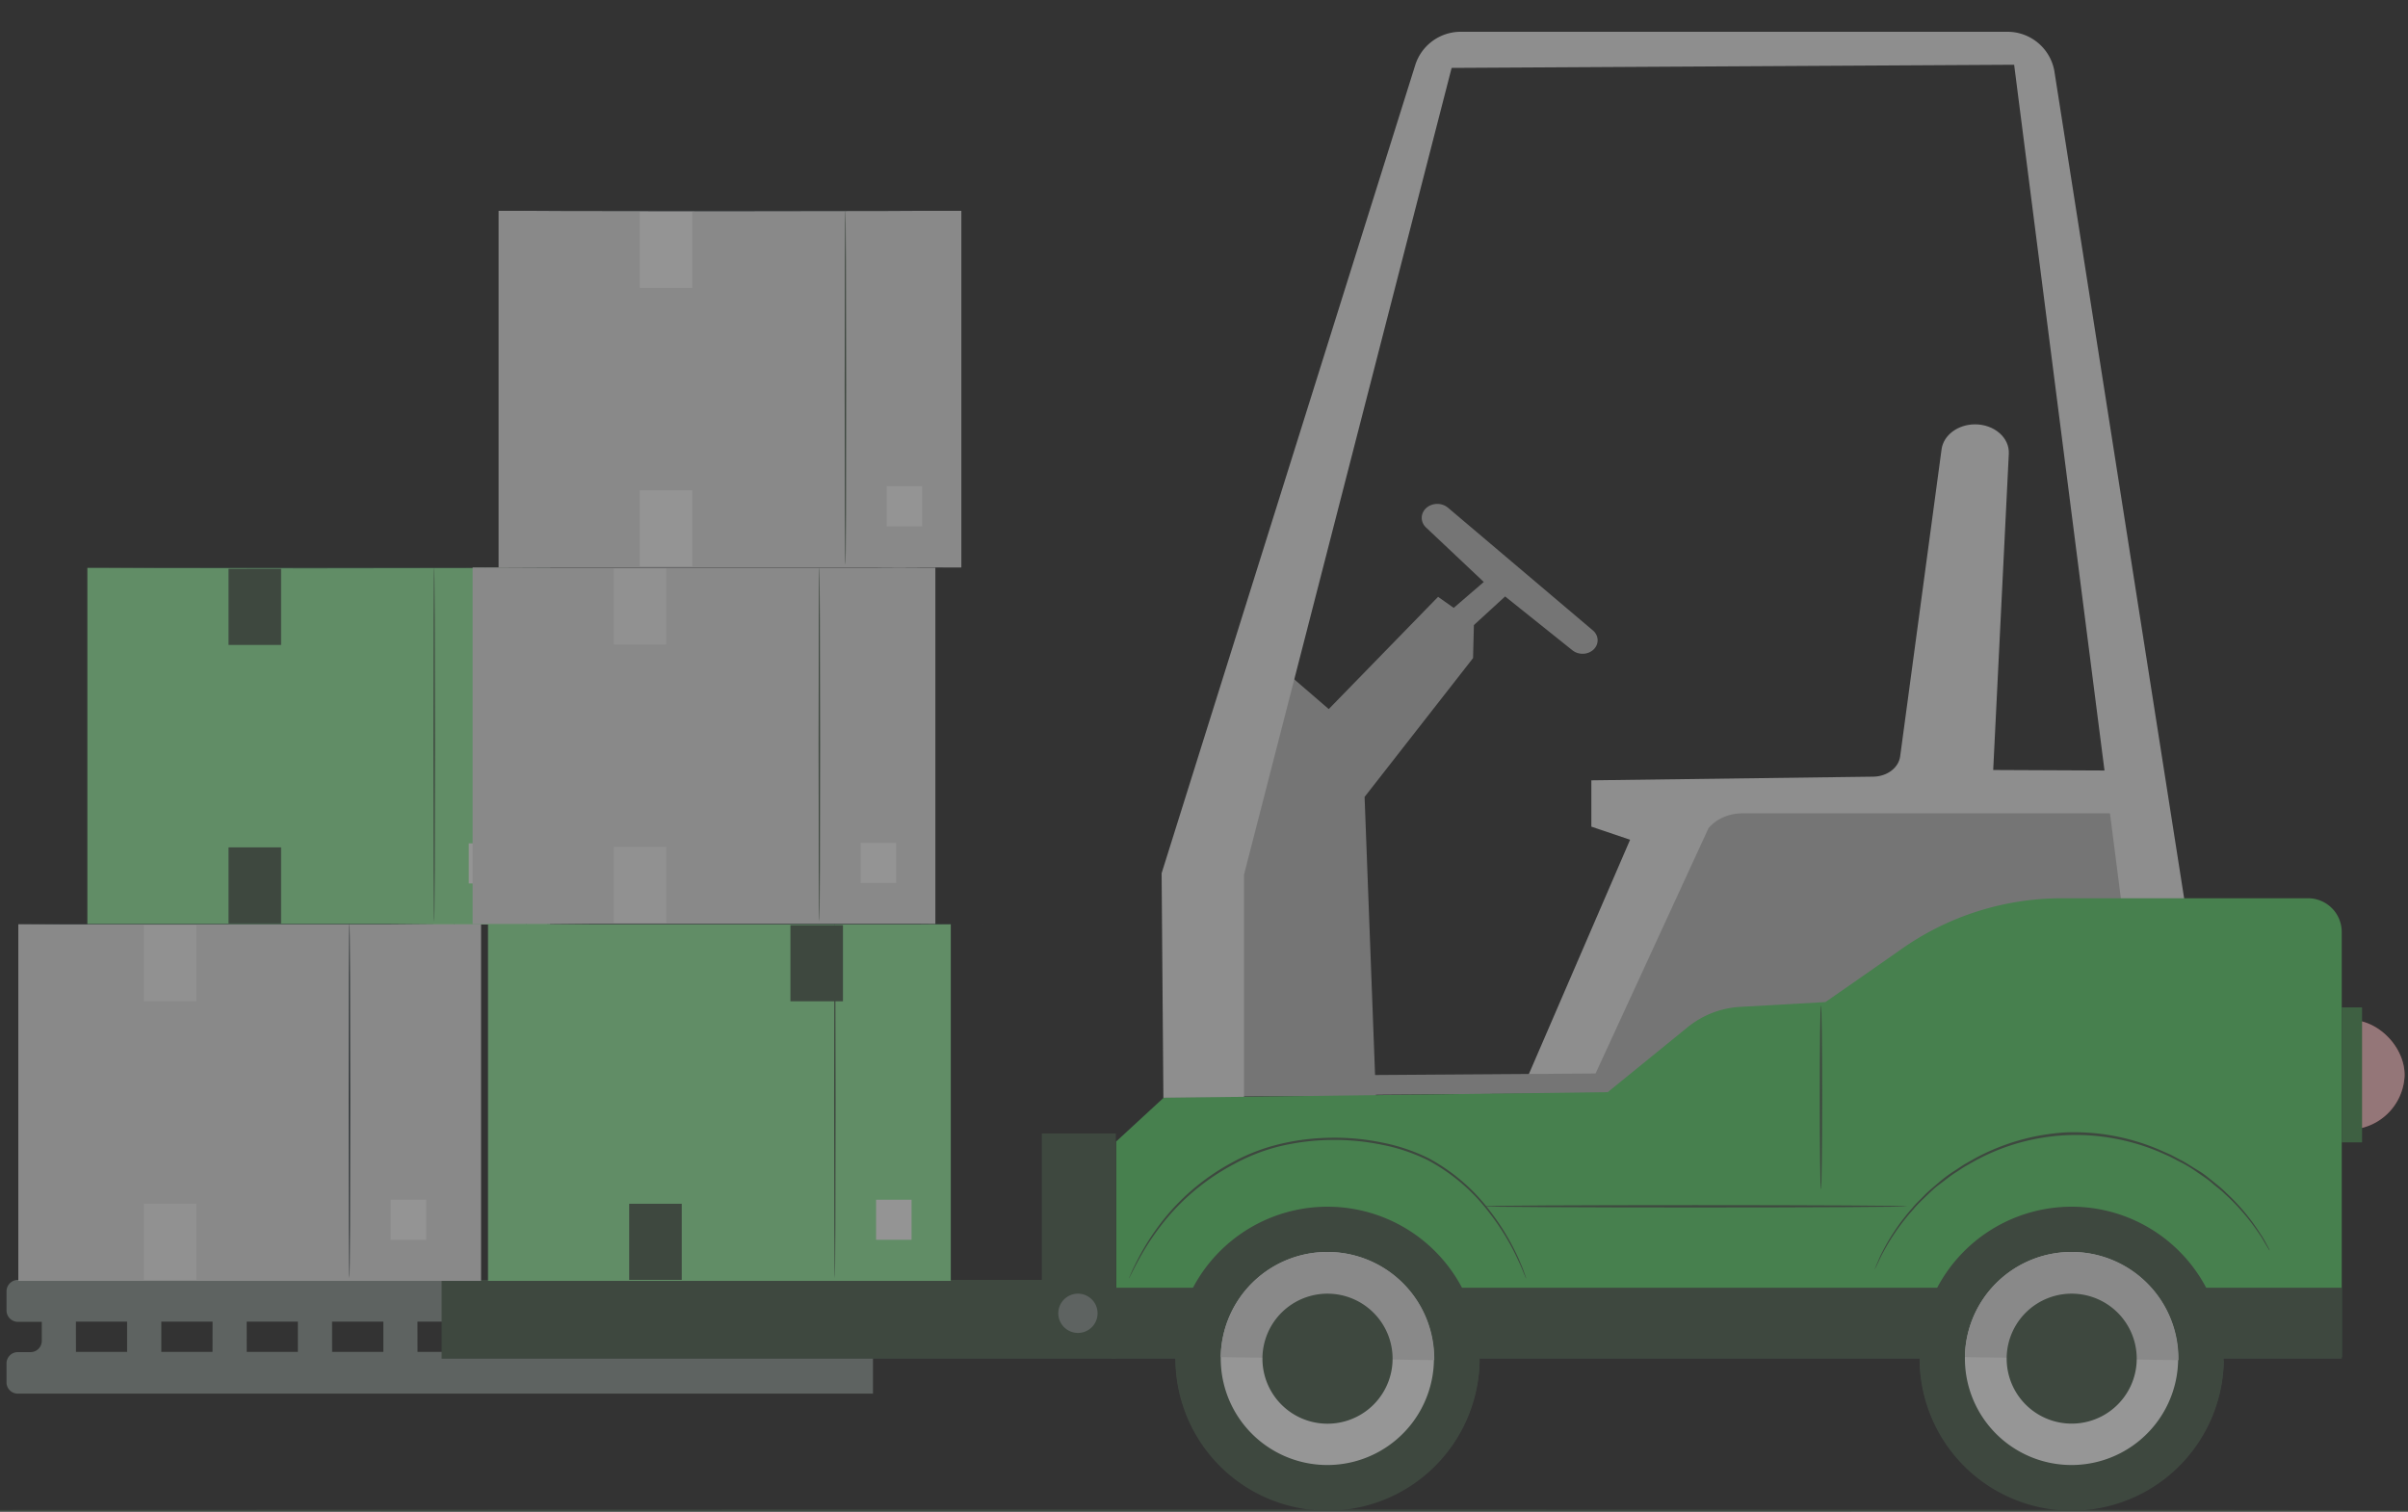 <svg width="301" height="189" fill="none" xmlns="http://www.w3.org/2000/svg"><rect width="100%" height="100%" fill="#333333" stroke="none"/><g opacity=".5" clip-path="url(#a)"><path d="M68.766 70.995H10.922v44.59h57.844v-44.59z" fill="#8FE89A"/><path d="M54.275 115.269c-.05 0-.095-9.938-.095-22.195s.045-22.195.095-22.195.094 9.932.094 22.195c0 12.262-.039 22.195-.094 22.195z" fill="#495D4C"/><path d="M63.029 105.437h-4.437v5.01h4.437v-5.01z" fill="#F5F5F5"/><path d="M35.136 71.112h-6.568v9.516h6.568v-9.516zM35.136 105.936h-6.568v9.516h6.568v-9.516z" fill="#495D4C"/><path d="M67.431 71.023a.444.444 0 0 1-.15 0H59.037l-20.271.028-20.277-.028h-8.24a.444.444 0 0 1-.15 0h2.249l6.141-.033h40.548l6.147.033h2.249z" fill="#263238"/><path d="M116.921 70.946H59.077v44.589h57.844v-44.59z" fill="#E0E0E0"/><path d="M102.418 115.219c-.05 0-.094-9.944-.094-22.195 0-12.252.044-22.195.094-22.195s.095 9.938.095 22.195-.034 22.195-.095 22.195z" fill="#495D4C"/><path d="M112.018 105.381h-4.436v5.01h4.436v-5.01z" fill="#F5F5F5"/><path opacity=".5" d="M83.29 71.056h-6.568v9.516h6.569v-9.516zM83.29 105.886h-6.568v9.516h6.569v-9.516z" fill="#fff"/><path d="M117.944 70.946h-2.221l-6.146.033H60.611a.74.74 0 0 1 .144 0h2.105l6.14-.028h40.549l6.146.028h2.105a.737.737 0 0 1 .144-.033z" fill="#0A0D0E"/><path d="M120.169 26.356H62.325v44.59h57.844v-44.59z" fill="#E0E0E0"/><path d="M105.678 70.63c-.05 0-.095-9.938-.095-22.195 0-12.258.045-22.195.095-22.195s.094 9.938.094 22.195-.022 22.194-.094 22.194z" fill="#495D4C"/><path d="M115.266 60.791h-4.436v5.01h4.436v-5.01zM86.539 26.472H79.97v9.516h6.569v-9.516zM86.539 61.296H79.97v9.516h6.569v-9.516z" fill="#F5F5F5"/><path d="M119.235 26.356h-2.254l-6.141.033-20.272.028-20.277-.028-6.146-.033h-2.249 8.395l20.277-.028 20.272.028h8.395z" fill="#263238"/><path d="M109.123 165.229v-5.221H2.247a1.437 1.437 0 0 0-1.432 1.459v2.364a1.433 1.433 0 0 0 1.432 1.426h2.976v2.38a1.408 1.408 0 0 1-1.41 1.404H2.225a1.412 1.412 0 0 0-1.41 1.409v2.409a1.408 1.408 0 0 0 1.41 1.37h106.898v-5.216h-24.89v-3.784h24.89zm-78.287 0h6.401v3.784h-6.396l-.005-3.784zm-4.27 3.784h-6.402v-3.784h6.408l-.006 3.784zm14.941-3.784h6.413v3.784h-6.407l-.006-3.784zm10.677 0h6.402v3.784H52.19l-.006-3.784zm10.672 0h6.407v3.784h-6.402l-.005-3.784zm-53.369 0h6.402v3.784H9.493l-.006-3.784zm70.448 3.784h-6.402v-3.784h6.407l-.005 3.784z" fill="#89948F"/><path d="M199.162 81.236c.176-.162.314-.353.407-.563a1.54 1.54 0 0 0-.031-1.315 1.714 1.714 0 0 0-.432-.547l-18.109-15.338a2.08 2.08 0 0 0-1.336-.474c-.496 0-.974.17-1.335.474a1.757 1.757 0 0 0-.44.557 1.589 1.589 0 0 0-.039 1.337c.092.214.23.41.406.576l7.222 6.814-3.759 3.24-1.957-1.38-13.664 14.032-7.301-6.294-8.8 23.202 1.745 31.495h20.245l-1.411-37.424 13.558-17.353.106-4.129 3.904-3.58 8.416 6.735c.364.292.84.446 1.329.431a2.003 2.003 0 0 0 1.292-.511l-.016.015z" fill="#B8B8B8"/><path d="m190.865 134.842 12.898-29.859-4.843-1.637v-5.79l35.265-.458c.83-.014 1.626-.28 2.239-.746.614-.467 1.003-1.103 1.096-1.791l5.176-38.382c.115-.86.605-1.653 1.378-2.23.772-.577 1.773-.896 2.81-.897.569 0 1.131.096 1.654.283.524.186.996.458 1.39.8.394.342.701.747.903 1.19.201.443.293.916.271 1.39l-1.952 39.55 18.413.083.625 7.218-54.454 1.772-14.201 29.075-8.668.429z" fill="#E9E9E9"/><path d="m199.445 134.206-45.033.307v2.539l18.655-.204 29.712-.19 72.036-8.624-8.165-26.35h-48.774a5.98 5.98 0 0 0-2.429.477 5.058 5.058 0 0 0-1.886 1.381l-14.116 30.664z" fill="#B8B8B8"/><path d="m176.878 8.223-31.676 100.948.222 28.076h10.078v-27.899L181.453 8.489l70.315-.394 13.447 105.054h7.934L256.787 8.833a5.956 5.956 0 0 0-5.847-4.86h-68.354a5.96 5.96 0 0 0-5.708 4.25z" fill="#E9E9E9"/><path d="M139.517 169.685v-26.972l5.93-5.466 55.523-.71 9.994-8.124a11.423 11.423 0 0 1 6.551-2.535l10.661-.6s4.797-3.329 9.439-6.58a34.813 34.813 0 0 1 20.11-6.398h30.776a4.214 4.214 0 0 1 4.215 4.212v53.173H139.517z" fill="#5CCD6A"/><path d="M292.71 160.99H138.973v8.867H292.71v-8.867z" fill="#495D4C"/><path d="M146.929 169.585a18.994 18.994 0 0 0 11.48 17.721 19.013 19.013 0 0 0 26.119-13.47 19 19 0 0 0-7.801-19.619 19.021 19.021 0 0 0-10.515-3.353 19.017 19.017 0 0 0-13.523 5.368 18.982 18.982 0 0 0-5.76 13.353z" fill="#495D4C"/><path d="M146.935 169.535v.05a18.992 18.992 0 0 0 5.432 13.406 19.014 19.014 0 0 0 13.301 5.699 19.016 19.016 0 0 0 13.462-5.309 18.995 18.995 0 0 0 5.821-13.241v-.05l-38.016-.555z" fill="#495D4C"/><path d="M152.592 169.668a13.316 13.316 0 0 0 8.059 12.403 13.33 13.33 0 0 0 18.296-9.442 13.317 13.317 0 0 0-12.818-16.106 13.334 13.334 0 0 0-9.499 3.765 13.32 13.32 0 0 0-4.038 9.38z" fill="#FAFAFA"/><path d="M166.129 156.523a13.334 13.334 0 0 0-9.499 3.765 13.32 13.32 0 0 0-4.038 9.38l26.69.383a13.3 13.3 0 0 0-3.767-9.492 13.336 13.336 0 0 0-9.386-4.036z" fill="#E0E0E0"/><path d="M157.806 169.74a8.126 8.126 0 0 0 4.91 7.585 8.142 8.142 0 0 0 8.89-1.632 8.129 8.129 0 0 0 1.893-8.833 8.141 8.141 0 0 0-13.228-2.832 8.133 8.133 0 0 0-2.465 5.712zM239.952 169.585a19 19 0 0 0 11.481 17.721 19.013 19.013 0 0 0 26.118-13.47 19 19 0 0 0-7.801-19.619 19.021 19.021 0 0 0-24.036 2.016 18.995 18.995 0 0 0-5.762 13.352z" fill="#495D4C"/><path d="M239.958 169.535v.05a18.992 18.992 0 0 0 5.432 13.406 19.015 19.015 0 0 0 13.301 5.699 19.016 19.016 0 0 0 13.462-5.309 18.99 18.99 0 0 0 5.821-13.241.14.14 0 0 1 0-.05l-38.016-.555z" fill="#495D4C"/><path d="M245.615 169.668a13.314 13.314 0 0 0 8.059 12.403 13.33 13.33 0 0 0 18.296-9.442 13.317 13.317 0 0 0-12.818-16.106 13.334 13.334 0 0 0-9.498 3.765 13.307 13.307 0 0 0-4.039 9.38z" fill="#FAFAFA"/><path d="M259.152 156.523a13.334 13.334 0 0 0-9.499 3.765 13.32 13.32 0 0 0-4.038 9.38l26.69.383a13.3 13.3 0 0 0-3.767-9.492 13.33 13.33 0 0 0-9.386-4.036z" fill="#E0E0E0"/><path d="M250.835 169.74a8.116 8.116 0 0 0 4.91 7.576 8.13 8.13 0 0 0 11.166-5.761 8.12 8.12 0 0 0-3.336-8.388 8.142 8.142 0 0 0-7.616-.862 8.13 8.13 0 0 0-4.463 4.334 8.111 8.111 0 0 0-.661 3.101zM283.699 156.335s-.034-.039-.095-.128l-.244-.4-.389-.654a7.85 7.85 0 0 0-.555-.877 26.99 26.99 0 0 0-4.286-4.994c-.489-.494-1.111-.926-1.666-1.415-.555-.488-1.249-.915-1.915-1.387-.667-.472-1.4-.91-2.182-1.293-.389-.2-.778-.416-1.178-.61l-1.249-.555a27.08 27.08 0 0 0-5.508-1.665 26.329 26.329 0 0 0-17.573 2.775l-1.188.671c-.383.228-.744.483-1.11.716-.75.46-1.394 1.01-2.055 1.492-.66.483-1.232 1.038-1.776 1.565-.545.527-1.078 1.027-1.522 1.571a27.015 27.015 0 0 0-3.792 5.376 9.56 9.56 0 0 0-.466.927c-.128.266-.239.494-.328.688a7.919 7.919 0 0 1-.283.56.502.502 0 0 1 .05-.155l.178-.433.305-.699c.129-.321.277-.634.444-.938a26.101 26.101 0 0 1 3.742-5.465c.439-.555.989-1.043 1.516-1.593.528-.549 1.161-1.048 1.782-1.587a16.404 16.404 0 0 1 2.06-1.52c.367-.239.733-.494 1.111-.732l1.193-.677a27.185 27.185 0 0 1 11.527-3.33 27.042 27.042 0 0 1 11.788 2.22l1.254.555c.406.2.794.416 1.183.621.794.389 1.488.888 2.221 1.315.733.428 1.327.927 1.921 1.41.594.482 1.177.937 1.666 1.442a25.86 25.86 0 0 1 4.242 5.083c.201.287.386.586.555.893.141.259.263.481.366.666l.217.416a.598.598 0 0 1 .039.145zM190.759 159.836a.554.554 0 0 1-.072-.156l-.189-.449-.3-.744-.45-.987a29.942 29.942 0 0 0-3.592-5.898 23.596 23.596 0 0 0-7.74-6.592 22.977 22.977 0 0 0-5.719-1.904 29.343 29.343 0 0 0-6.457-.588 28.86 28.86 0 0 0-6.43.827 23.887 23.887 0 0 0-5.619 2.22 28.087 28.087 0 0 0-7.989 6.336 31.758 31.758 0 0 0-3.915 5.682 55.65 55.65 0 0 0-.866 1.665l-.222.432a.755.755 0 0 1-.083.15.85.85 0 0 1 .055-.161l.2-.449c.167-.4.444-.971.816-1.704a30.494 30.494 0 0 1 3.859-5.776 27.946 27.946 0 0 1 8.018-6.436 23.913 23.913 0 0 1 5.674-2.22 28.807 28.807 0 0 1 6.496-.843 29.28 29.28 0 0 1 6.524.599 23.168 23.168 0 0 1 5.78 1.942 23.603 23.603 0 0 1 7.773 6.703 29.241 29.241 0 0 1 3.554 5.965c.155.377.3.71.422 1.004.122.294.2.555.278.755.077.2.116.344.161.46.018.054.029.11.033.167zM139.478 160.008H55.205v9.849h84.273v-9.849z" fill="#495D4C"/><path d="M137.196 164.186a2.451 2.451 0 0 1-4.189 1.734 2.449 2.449 0 0 1 .371-3.773 2.453 2.453 0 0 1 3.818 2.039z" fill="#89948F"/><path d="M238.414 150.808c0 .083-11.86.15-26.484.15-14.625 0-26.485-.067-26.485-.15 0-.083 11.854-.144 26.485-.144 14.63 0 26.484.066 26.484.144zM227.621 148.705c-.084 0-.145-5.155-.145-11.508 0-6.353.061-11.513.145-11.513.083 0 .144 5.154.144 11.513s-.067 11.508-.144 11.508zM139.478 141.703h-9.245v18.432h9.245v-18.432z" fill="#495D4C"/><path d="M118.848 115.546H61.004v44.589h57.844v-44.589z" fill="#8FE89A"/><path d="M104.356 159.802c-.05 0-.094-9.937-.094-22.195 0-12.257.044-22.194.094-22.194s.094 9.932.094 22.194c0 12.263-.044 22.195-.094 22.195z" fill="#495D4C"/><path d="M113.945 149.986h-4.436v5.011h4.436v-5.011z" fill="#F5F5F5"/><path d="M105.37 115.663h-6.568v9.516h6.568v-9.516zM85.217 150.492H78.65v9.516h6.568v-9.516z" fill="#495D4C"/><path d="M123.031 115.546a.441.441 0 0 1-.145 0h-2.098l-6.147.028H74.093l-6.141-.028H65.853a.42.42 0 0 1-.15 0H67.952l6.14-.028h40.549l6.147.028h2.243z" fill="#263238"/><path d="M60.134 115.546H2.291v44.589h57.843v-44.589z" fill="#E0E0E0"/><path d="M43.686 159.802c-.055 0-.094-9.937-.094-22.195 0-12.257.039-22.194.094-22.194.056 0 .09 9.932.09 22.194 0 12.263-.04 22.195-.09 22.195z" fill="#263238"/><path d="M53.276 149.986h-4.437v5.011h4.437v-5.011z" fill="#F5F5F5"/><path opacity=".5" d="M24.548 115.663h-6.569v9.516h6.569v-9.516zM24.548 150.492h-6.569v9.516h6.569v-9.516z" fill="#fff"/><path d="M56.838 115.546a.42.42 0 0 1-.15 0H54.589l-6.14.028H7.9l-6.147-.028H-.345a.437.437 0 0 1-.145 0h2.243l6.147-.028h40.548l6.141.028H56.838z" fill="#263238"/><path d="M295.136 127.67c2.982.716 5.486 3.745 5.436 6.808a7.033 7.033 0 0 1-5.436 6.559" fill="#E8505B"/><path d="M295.136 127.67c2.982.716 5.486 3.745 5.436 6.808a7.033 7.033 0 0 1-5.436 6.559" fill="#fff" opacity=".6"/><path d="M295.258 125.944h-2.548v16.874h2.548v-16.874z" fill="#498D51"/><path d="M319 188.856c0 .077-80.364.144-179.472.144-99.109 0-179.495-.067-179.495-.144 0-.078 80.347-.145 179.495-.145 99.147 0 179.472.061 179.472.145z" fill="#495D4C"/></g><defs><clipPath id="a"><path fill="#fff" d="M0 0h301v189H0z"/></clipPath></defs></svg>